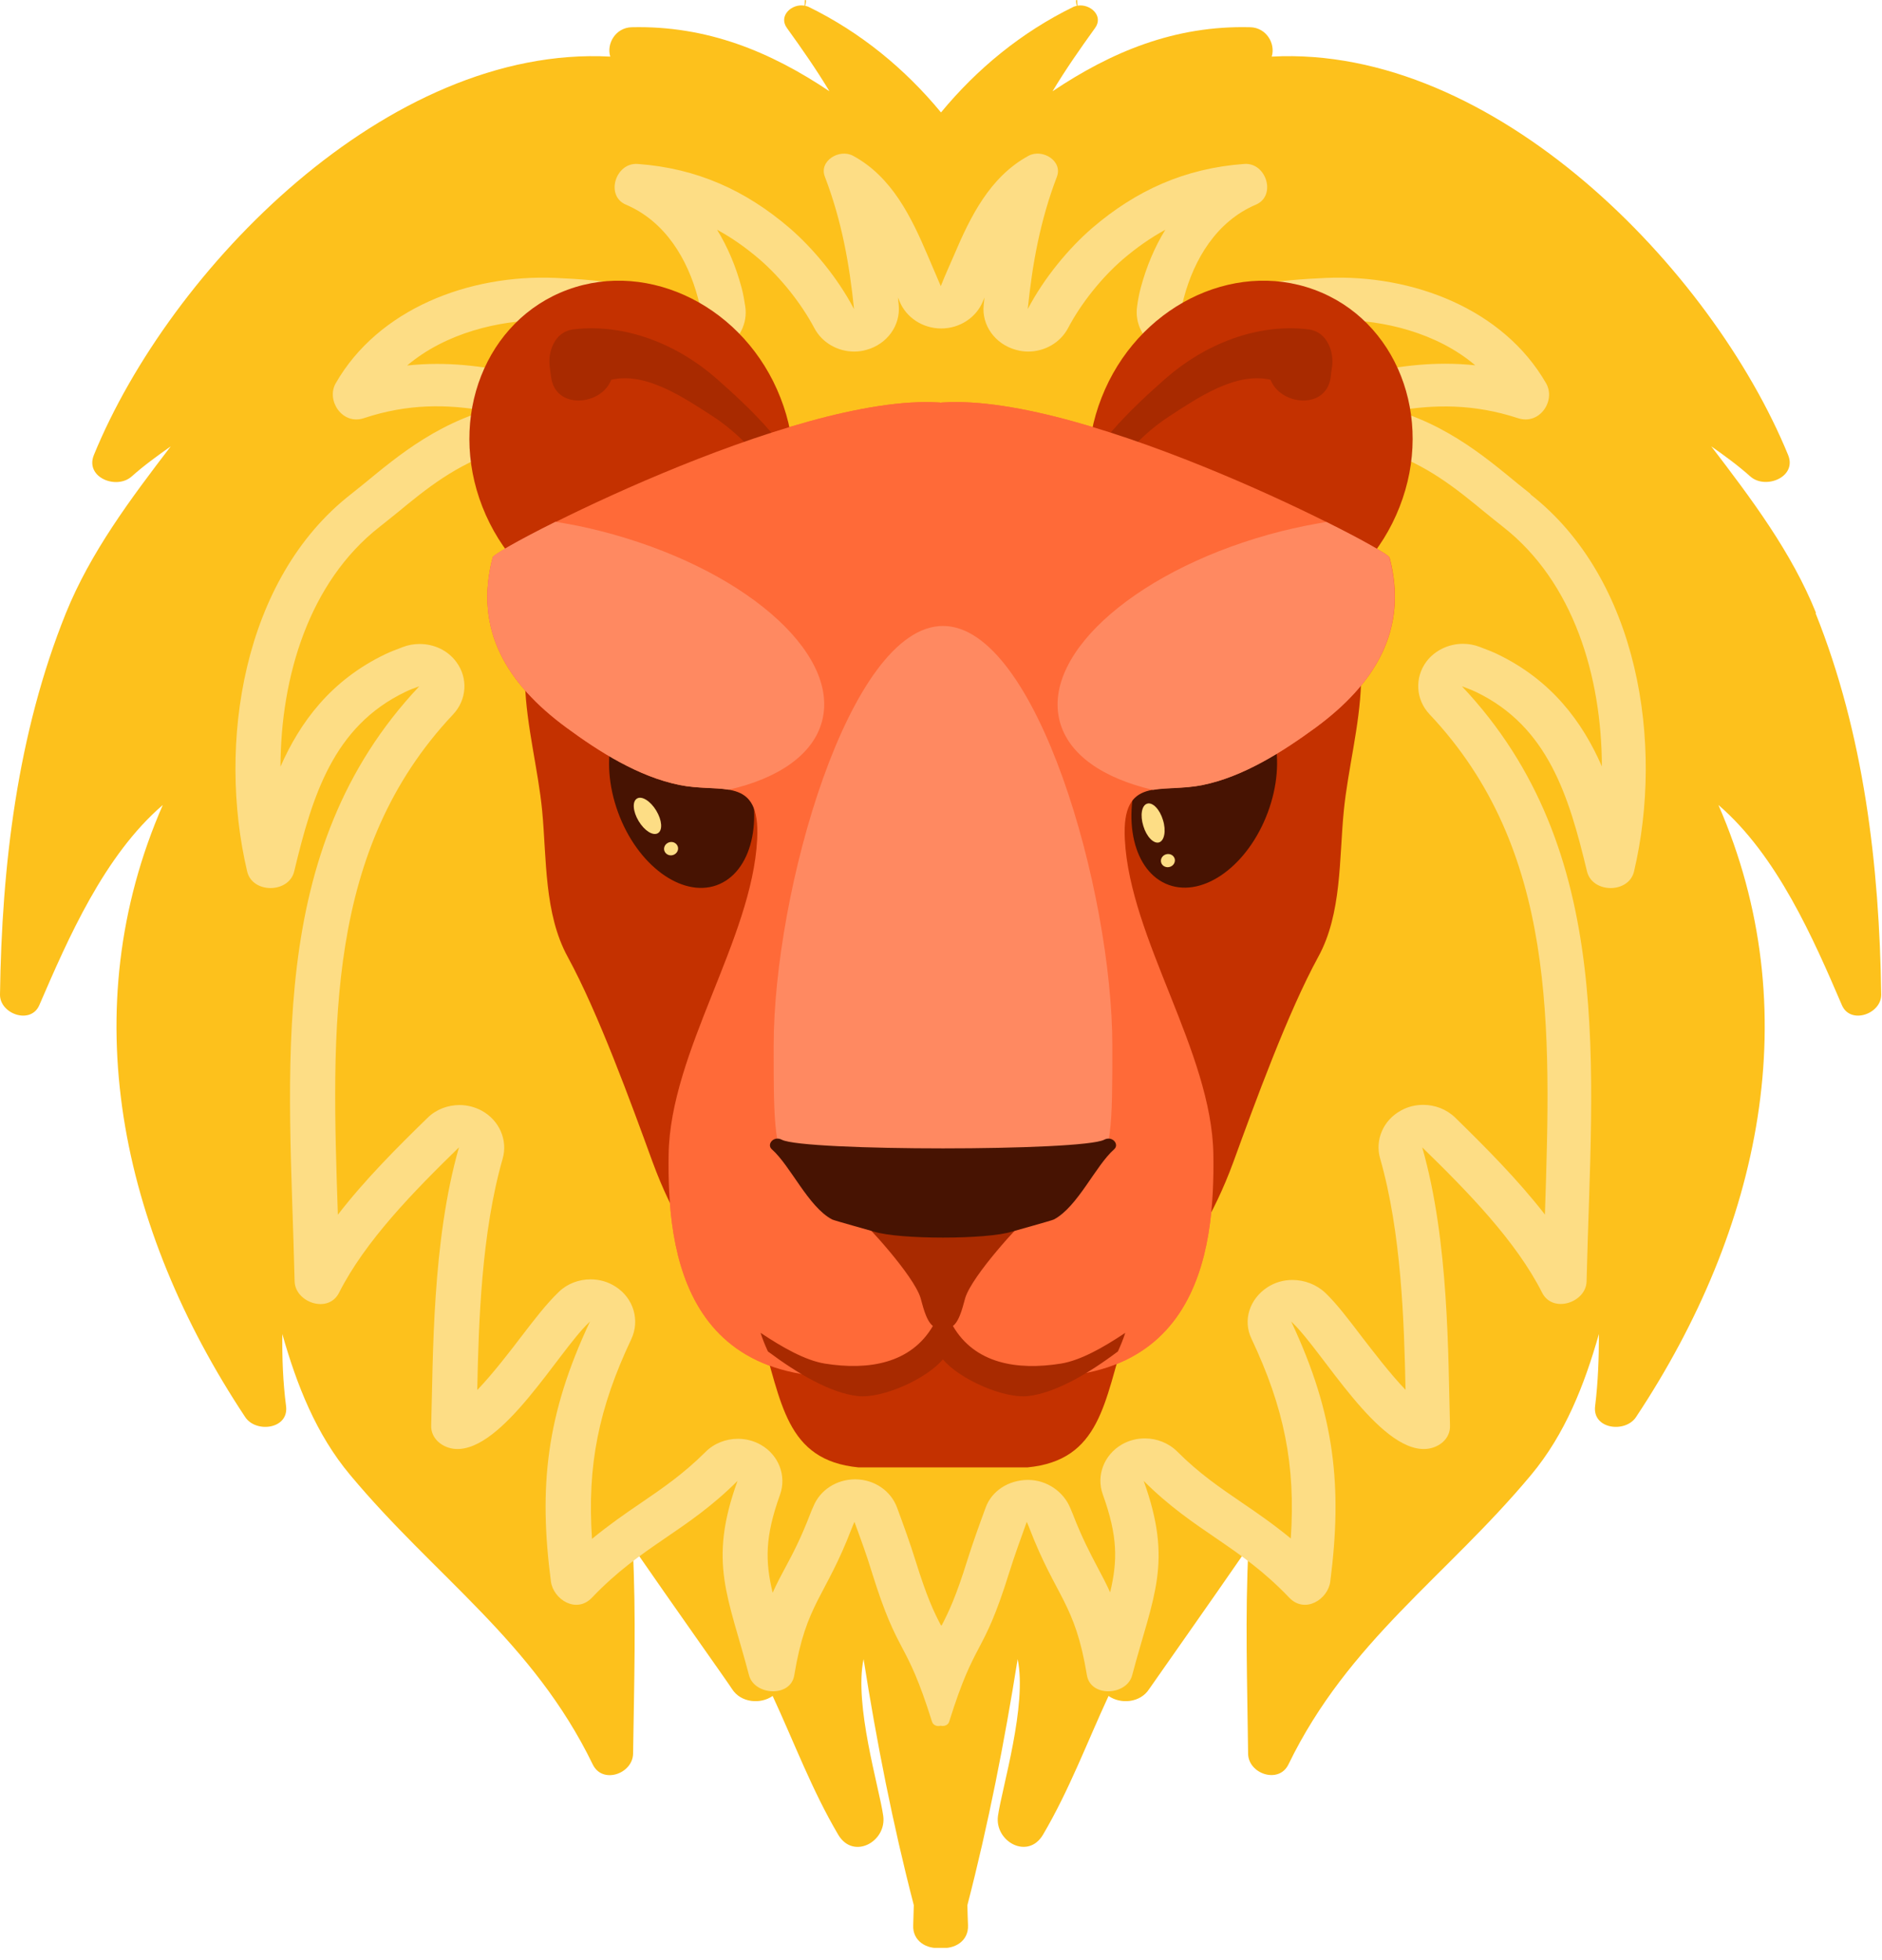 <svg width="72" height="75" viewBox="0 0 72 75" fill="none" xmlns="http://www.w3.org/2000/svg">
<g clip-path="url(#clip0_1678_7461)">
<path d="M69.478 23.457C68.544 21.134 67.01 19.095 65.468 17.079C65.985 17.439 66.486 17.806 66.965 18.233C67.542 18.743 68.757 18.256 68.408 17.409C65.491 10.297 57.16 1.709 48.653 2.166C48.805 1.671 48.448 1.057 47.833 1.042C44.939 0.967 42.517 1.986 40.268 3.492C40.762 2.668 41.316 1.874 41.894 1.072C42.236 0.6 41.696 0.135 41.225 0.217C41.218 0.157 41.21 0.097 41.21 0.022C41.21 -0.007 41.165 -0.007 41.165 0.022C41.165 0.097 41.18 0.165 41.195 0.225C41.157 0.232 41.119 0.24 41.081 0.255C39.068 1.237 37.375 2.638 36 4.302C34.625 2.638 32.932 1.237 30.919 0.255C30.881 0.24 30.843 0.232 30.805 0.225C30.82 0.157 30.835 0.097 30.835 0.022C30.835 -0.007 30.79 -0.007 30.79 0.022C30.79 0.097 30.79 0.157 30.775 0.217C30.304 0.127 29.765 0.6 30.106 1.072C30.684 1.874 31.238 2.668 31.732 3.492C29.484 1.986 27.061 0.974 24.167 1.042C23.552 1.057 23.195 1.671 23.347 2.166C14.841 1.709 6.501 10.297 3.592 17.409C3.243 18.263 4.451 18.75 5.035 18.233C5.514 17.806 6.023 17.439 6.532 17.079C4.99 19.095 3.463 21.134 2.522 23.457C0.661 28.073 0.068 33.124 3.63481e-05 38.056C-0.008 38.798 1.177 39.217 1.504 38.46C2.605 35.912 3.98 32.735 6.228 30.801C2.81 38.625 4.595 46.996 9.38 54.221C9.79 54.843 11.058 54.685 10.944 53.801C10.823 52.872 10.792 51.957 10.8 51.043C11.354 52.992 12.091 54.88 13.398 56.439C16.64 60.328 20.392 62.801 22.678 67.515C23.051 68.28 24.205 67.868 24.22 67.103C24.258 64.45 24.342 61.82 24.205 59.182C25.656 61.288 27.927 64.488 28.003 64.623C28.344 65.162 29.104 65.215 29.559 64.892C30.38 66.661 31.063 68.497 32.066 70.198C32.643 71.18 33.927 70.468 33.79 69.479C33.638 68.4 32.666 65.23 33.038 63.483C33.539 66.654 34.154 69.794 34.959 72.896C34.952 73.151 34.944 73.406 34.937 73.661C34.906 74.283 35.468 74.59 35.985 74.53C36.501 74.59 37.063 74.283 37.033 73.661C37.018 73.406 37.018 73.151 37.01 72.896C37.815 69.786 38.43 66.646 38.932 63.483C39.304 65.237 38.332 68.407 38.18 69.479C38.043 70.461 39.327 71.18 39.904 70.198C40.906 68.497 41.59 66.661 42.41 64.892C42.866 65.215 43.625 65.162 43.967 64.623C44.051 64.495 46.314 61.288 47.765 59.182C47.628 61.82 47.719 64.45 47.749 67.103C47.757 67.868 48.919 68.272 49.291 67.515C51.577 62.801 55.329 60.328 58.572 56.439C59.879 54.873 60.615 52.992 61.17 51.043C61.17 51.957 61.139 52.872 61.025 53.801C60.911 54.685 62.18 54.843 62.59 54.221C67.375 47.004 69.159 38.633 65.742 30.801C67.99 32.735 69.372 35.912 70.466 38.46C70.792 39.217 71.977 38.798 71.97 38.056C71.901 33.124 71.309 28.073 69.456 23.457H69.478Z" fill="#FDC11C"/>
<path d="M58.564 18.908C57.342 17.956 55.8 16.442 53.438 15.715C54.888 15.476 56.377 15.446 58.071 16C58.906 16.277 59.529 15.326 59.149 14.666C57.516 11.826 54.053 10.492 50.742 10.634C49.002 10.709 46.693 10.912 45.182 11.946C45.212 11.758 45.243 11.579 45.288 11.406C45.683 9.922 46.534 8.476 48.045 7.831C48.843 7.494 48.448 6.205 47.597 6.273C45.334 6.438 43.465 7.284 41.787 8.723C40.883 9.503 39.949 10.627 39.319 11.826C39.493 10.11 39.79 8.446 40.435 6.76C40.663 6.153 39.873 5.673 39.342 5.965C37.86 6.775 37.116 8.311 36.501 9.757C36.372 10.065 36.174 10.484 35.992 10.949C35.802 10.492 35.612 10.072 35.483 9.757C34.868 8.319 34.131 6.775 32.643 5.965C32.111 5.673 31.321 6.16 31.557 6.76C32.202 8.446 32.498 10.11 32.673 11.826C32.043 10.627 31.108 9.503 30.205 8.723C28.526 7.284 26.666 6.438 24.395 6.273C23.544 6.213 23.149 7.494 23.947 7.831C25.458 8.476 26.308 9.922 26.703 11.406C26.749 11.579 26.779 11.758 26.81 11.946C25.298 10.912 22.99 10.709 21.25 10.634C17.931 10.492 14.468 11.826 12.843 14.666C12.471 15.318 13.093 16.277 13.921 16C15.615 15.438 17.104 15.468 18.554 15.715C16.192 16.442 14.65 17.956 13.428 18.908C9.273 22.145 8.309 28.471 9.455 33.342C9.653 34.196 11.05 34.189 11.255 33.342C11.947 30.464 12.744 27.804 15.501 26.477C15.683 26.387 15.858 26.327 16.04 26.26C10.108 32.555 11.081 40.903 11.271 49.027C11.293 49.837 12.562 50.279 12.972 49.462C13.967 47.491 15.812 45.602 17.559 43.901C16.526 47.498 16.572 51.905 16.496 54.55C16.481 55.053 16.936 55.412 17.43 55.442C19.23 55.54 21.357 51.725 22.519 50.616L22.572 50.563C20.893 54.131 20.605 56.896 21.076 60.508C21.167 61.198 22.048 61.76 22.648 61.13C24.562 59.122 26.248 58.627 28.215 56.664C27.083 59.796 27.858 61.063 28.655 64.098C28.86 64.877 30.25 64.96 30.387 64.098C30.843 61.325 31.572 61.13 32.582 58.485C32.612 58.403 32.658 58.312 32.688 58.23C32.931 58.89 33.167 59.534 33.357 60.164C34.39 63.483 34.633 62.607 35.658 65.882C35.703 66.017 35.855 66.069 35.984 66.032C36.114 66.061 36.266 66.017 36.311 65.882C37.336 62.607 37.579 63.483 38.612 60.164C38.81 59.534 39.045 58.882 39.281 58.23C39.311 58.312 39.357 58.395 39.387 58.485C40.405 61.13 41.126 61.325 41.582 64.098C41.726 64.96 43.116 64.877 43.314 64.098C44.119 61.063 44.886 59.804 43.754 56.664C45.721 58.627 47.407 59.122 49.321 61.13C49.921 61.76 50.81 61.198 50.893 60.508C51.357 56.896 51.076 54.131 49.397 50.563L49.45 50.616C50.612 51.725 52.739 55.54 54.539 55.442C55.04 55.412 55.488 55.06 55.473 54.55C55.397 51.905 55.443 47.506 54.41 43.901C56.157 45.602 58.002 47.491 58.997 49.462C59.407 50.271 60.683 49.837 60.698 49.027C60.888 40.903 61.868 32.555 55.929 26.26C56.103 26.327 56.278 26.387 56.468 26.477C59.225 27.804 60.023 30.464 60.714 33.342C60.919 34.189 62.316 34.196 62.514 33.342C63.66 28.471 62.703 22.153 58.541 18.908H58.564Z" fill="#FDDD85"/>
<path d="M36 62.194C35.726 61.677 35.461 61.115 35.02 59.699C34.815 59.039 34.572 58.373 34.321 57.691C34.086 57.046 33.456 56.611 32.734 56.604H32.711C32.005 56.604 31.367 57.016 31.116 57.645C31.055 57.78 31.025 57.848 31.002 57.915C30.645 58.845 30.342 59.429 30.038 59.991C29.871 60.298 29.711 60.606 29.559 60.943C29.271 59.729 29.263 58.8 29.84 57.196C30.099 56.476 29.795 55.675 29.111 55.285C28.838 55.127 28.534 55.053 28.23 55.053C27.774 55.053 27.319 55.225 26.992 55.555C26.149 56.394 25.352 56.941 24.516 57.511C23.909 57.923 23.294 58.35 22.648 58.882C22.458 56.064 22.906 53.876 24.152 51.238C24.486 50.526 24.243 49.679 23.559 49.237C23.263 49.042 22.929 48.952 22.595 48.952C22.154 48.952 21.714 49.11 21.387 49.424C20.893 49.897 20.445 50.489 19.921 51.17C19.549 51.658 18.858 52.564 18.258 53.187C18.311 50.593 18.418 47.169 19.23 44.336C19.435 43.624 19.101 42.867 18.433 42.5C18.167 42.357 17.878 42.282 17.582 42.282C17.134 42.282 16.686 42.447 16.359 42.77C15.205 43.894 13.959 45.138 12.926 46.479C12.683 39.292 12.463 32.51 17.331 27.339C17.863 26.777 17.916 25.938 17.453 25.323C17.126 24.881 16.602 24.641 16.055 24.641C15.835 24.641 15.615 24.678 15.402 24.761L15.288 24.806C15.106 24.873 14.931 24.941 14.742 25.031C12.645 26.035 11.468 27.654 10.731 29.332C10.739 25.907 11.818 22.273 14.521 20.159C14.742 19.987 14.969 19.8 15.213 19.605C16.268 18.735 17.461 17.754 19.093 17.252C19.838 17.019 20.324 16.337 20.271 15.595C20.218 14.854 19.633 14.239 18.858 14.112C18.091 13.984 17.392 13.924 16.716 13.924C16.329 13.924 15.949 13.947 15.577 13.984C17.058 12.733 19.101 12.253 20.779 12.253C20.916 12.253 21.045 12.253 21.182 12.261C22.109 12.298 24.562 12.403 25.815 13.265C26.111 13.467 26.461 13.572 26.817 13.572C27.121 13.572 27.433 13.497 27.706 13.34C28.291 13.002 28.61 12.366 28.511 11.721C28.473 11.481 28.435 11.249 28.375 11.024C28.154 10.192 27.835 9.443 27.433 8.791C27.987 9.09 28.534 9.473 29.066 9.93C29.871 10.627 30.653 11.608 31.154 12.553C31.45 13.115 32.05 13.452 32.681 13.452C32.84 13.452 33 13.43 33.152 13.385C33.942 13.167 34.458 12.448 34.382 11.668C34.374 11.571 34.359 11.474 34.352 11.384C34.374 11.429 34.39 11.481 34.413 11.526C34.663 12.148 35.301 12.568 36.007 12.568C36.714 12.568 37.344 12.156 37.602 11.534C37.625 11.481 37.64 11.436 37.663 11.384C37.656 11.481 37.64 11.571 37.633 11.668C37.549 12.448 38.073 13.167 38.863 13.385C39.023 13.43 39.175 13.452 39.334 13.452C39.964 13.452 40.564 13.115 40.861 12.553C41.362 11.601 42.144 10.627 42.949 9.93C43.481 9.473 44.02 9.098 44.582 8.791C44.179 9.443 43.861 10.192 43.64 11.017C43.58 11.249 43.534 11.481 43.504 11.713C43.405 12.358 43.724 12.995 44.309 13.332C44.582 13.49 44.886 13.565 45.197 13.565C45.547 13.565 45.896 13.46 46.2 13.257C47.461 12.395 49.914 12.29 50.833 12.253C50.969 12.253 51.099 12.245 51.235 12.245C52.914 12.245 54.964 12.725 56.438 13.977C56.058 13.939 55.678 13.917 55.298 13.917C54.623 13.917 53.924 13.977 53.157 14.104C52.382 14.232 51.805 14.846 51.744 15.588C51.691 16.33 52.177 17.012 52.921 17.244C54.554 17.746 55.747 18.728 56.802 19.597C57.045 19.792 57.273 19.98 57.493 20.152C60.205 22.265 61.276 25.9 61.283 29.325C60.547 27.639 59.369 26.027 57.273 25.023C57.083 24.933 56.909 24.866 56.726 24.798L56.612 24.753C56.4 24.671 56.179 24.634 55.967 24.634C55.428 24.634 54.896 24.881 54.569 25.316C54.114 25.93 54.159 26.769 54.691 27.331C59.567 32.502 59.339 39.285 59.104 46.472C58.063 45.13 56.818 43.886 55.671 42.762C55.337 42.44 54.896 42.275 54.448 42.275C54.159 42.275 53.863 42.342 53.597 42.492C52.921 42.859 52.595 43.616 52.8 44.328C53.612 47.161 53.719 50.578 53.772 53.179C53.172 52.557 52.481 51.643 52.109 51.163C51.585 50.474 51.136 49.882 50.704 49.469C50.362 49.147 49.906 48.975 49.443 48.975C49.109 48.975 48.782 49.065 48.493 49.252C47.81 49.694 47.536 50.511 47.878 51.223C49.124 53.861 49.572 56.057 49.382 58.867C48.736 58.335 48.121 57.908 47.514 57.496C46.671 56.919 45.873 56.379 45.038 55.54C44.704 55.21 44.255 55.038 43.8 55.038C43.496 55.038 43.192 55.112 42.919 55.27C42.235 55.667 41.931 56.461 42.19 57.181C42.767 58.785 42.759 59.714 42.471 60.928C42.319 60.591 42.159 60.291 41.992 59.976C41.696 59.414 41.392 58.837 41.035 57.915C41.005 57.84 40.974 57.773 40.944 57.698C40.686 57.069 40.04 56.626 39.334 56.626H39.311C38.59 56.634 37.944 57.038 37.709 57.683C37.458 58.365 37.215 59.039 37.01 59.691C36.569 61.108 36.296 61.67 36.03 62.187L36 62.194Z" fill="#FDC11C"/>
<path d="M53.149 21.321C53.066 21.021 41.635 15.026 36.045 15.401C36.03 15.401 36.015 15.401 36 15.408C35.985 15.408 35.969 15.408 35.954 15.401C30.364 15.033 18.934 21.021 18.851 21.321C18.114 24.109 19.413 26.177 21.661 27.834C22.921 28.763 24.433 29.722 26.005 30.037C27.608 30.359 29.096 29.655 28.967 32.12C28.77 35.942 25.64 40.244 25.58 44.171C25.526 47.828 26.081 53.981 34.671 52.452C35.157 52.37 35.62 52.167 36 51.867C36.38 52.167 36.835 52.37 37.329 52.452C45.911 53.981 46.473 47.828 46.42 44.171C46.359 40.244 43.23 35.942 43.033 32.12C42.904 29.655 44.392 30.359 45.995 30.037C47.567 29.722 49.078 28.755 50.339 27.834C52.587 26.177 53.894 24.109 53.157 21.321H53.149Z" fill="#FF6A38"/>
<path d="M45.402 23.524C42.258 22.37 40.792 18.646 42.144 15.213C43.488 11.773 47.134 9.93 50.278 11.084C53.43 12.238 54.888 15.963 53.544 19.395C52.2 22.835 48.554 24.678 45.402 23.524Z" fill="#C43100"/>
<path d="M41.111 19.005C41.461 17.312 43.359 15.573 44.597 14.479C46.086 13.175 48.091 12.358 50.073 12.605C50.764 12.695 51.038 13.445 50.962 14.022C50.939 14.157 50.924 14.291 50.909 14.426C50.749 15.693 48.987 15.521 48.608 14.531C47.271 14.216 45.79 15.243 44.727 15.933C43.344 16.832 42.585 18.039 41.506 19.208C41.347 19.387 41.066 19.208 41.111 18.998V19.005Z" fill="#A82A00"/>
<path d="M26.598 23.524C29.742 22.37 31.208 18.646 29.856 15.213C28.512 11.773 24.866 9.93 21.722 11.084C18.578 12.238 17.112 15.963 18.456 19.395C19.808 22.835 23.446 24.678 26.598 23.524Z" fill="#C43100"/>
<path d="M30.889 19.005C30.54 17.312 28.641 15.573 27.403 14.479C25.914 13.175 23.909 12.358 21.919 12.605C21.228 12.695 20.955 13.445 21.031 14.022C21.046 14.157 21.061 14.291 21.084 14.426C21.244 15.693 23.006 15.521 23.385 14.531C24.722 14.216 26.203 15.243 27.274 15.933C28.656 16.832 29.416 18.039 30.494 19.208C30.654 19.387 30.935 19.208 30.889 18.998V19.005Z" fill="#A82A00"/>
<path d="M50.278 21.793C46.952 19.073 36.569 15.828 36.076 15.828C35.582 15.828 25.2 19.065 21.873 21.793C18.911 24.221 20.445 27.909 20.742 31.026C20.916 32.847 20.81 34.953 21.721 36.617C22.883 38.745 24.137 42.185 24.972 44.478C25.709 46.479 26.673 48.023 28.01 49.694C28.375 50.151 28.671 50.691 29.096 51.028C29.909 53.621 30.038 55.877 32.848 56.147C32.909 56.147 39.243 56.147 39.304 56.147C42.114 55.877 42.243 53.621 43.056 51.028C43.481 50.691 43.777 50.151 44.142 49.694C45.478 48.016 46.443 46.479 47.179 44.478C48.015 42.185 49.268 38.745 50.43 36.617C51.342 34.961 51.228 32.847 51.41 31.026C51.714 27.909 53.24 24.221 50.278 21.793Z" fill="#C43100"/>
<path d="M28.518 29.34C27.782 27.316 26.088 26.072 24.744 26.552C23.4 27.032 22.906 29.055 23.643 31.078C24.379 33.102 26.073 34.346 27.41 33.874C28.754 33.394 29.248 31.371 28.511 29.347L28.518 29.34Z" fill="#471302"/>
<path d="M25.108 31.019C24.888 30.651 24.554 30.442 24.371 30.554C24.181 30.666 24.212 31.049 24.432 31.416C24.652 31.783 24.979 31.993 25.169 31.88C25.359 31.768 25.328 31.386 25.108 31.019Z" fill="#FDDD85"/>
<path d="M25.905 32.338C25.829 32.218 25.67 32.18 25.541 32.255C25.412 32.33 25.366 32.487 25.442 32.607C25.518 32.727 25.678 32.765 25.807 32.69C25.936 32.615 25.981 32.458 25.905 32.338Z" fill="#FDDD85"/>
<path d="M48.502 31.086C49.254 29.07 48.775 27.039 47.431 26.552C46.087 26.065 44.393 27.309 43.641 29.325C42.889 31.341 43.367 33.372 44.712 33.859C46.056 34.346 47.75 33.109 48.502 31.086Z" fill="#471302"/>
<path d="M44.492 31.378C44.37 30.966 44.097 30.689 43.892 30.749C43.679 30.809 43.611 31.191 43.74 31.603C43.862 32.015 44.135 32.293 44.34 32.233C44.545 32.173 44.621 31.791 44.492 31.378Z" fill="#FDDD85"/>
<path d="M44.939 32.855C44.901 32.72 44.749 32.645 44.605 32.69C44.461 32.735 44.385 32.877 44.423 33.005C44.461 33.139 44.613 33.214 44.757 33.169C44.901 33.124 44.977 32.982 44.939 32.847V32.855Z" fill="#FDDD85"/>
<path d="M53.149 21.321C53.066 21.021 41.635 15.026 36.045 15.401C36.03 15.401 36.015 15.401 36 15.408C35.985 15.408 35.969 15.408 35.954 15.401C30.364 15.033 18.934 21.021 18.851 21.321C18.114 24.109 19.413 26.177 21.661 27.834C22.921 28.763 24.433 29.722 26.005 30.037C27.608 30.359 29.096 29.655 28.967 32.12C28.77 35.942 25.64 40.244 25.58 44.171C25.526 47.828 26.081 53.981 34.671 52.452C35.157 52.37 35.62 52.167 36 51.867C36.38 52.167 36.835 52.37 37.329 52.452C45.911 53.981 46.473 47.828 46.42 44.171C46.359 40.244 43.23 35.942 43.033 32.12C42.904 29.655 44.392 30.359 45.995 30.037C47.567 29.722 49.078 28.755 50.339 27.834C52.587 26.177 53.894 24.109 53.157 21.321H53.149Z" fill="#FF6A38"/>
<path d="M29.598 40.027C29.598 45.969 29.598 45.273 36.076 45.265C42.562 45.265 42.555 45.969 42.555 40.027C42.555 34.084 39.653 23.951 36.076 23.951C32.499 23.951 29.598 34.084 29.598 40.027Z" fill="#FF8961"/>
<path d="M36.076 52.017C36.699 52.767 38.385 53.516 39.319 53.419C40.36 53.306 41.621 52.572 42.768 51.71C42.874 51.478 42.973 51.238 43.049 50.998C42.213 51.56 41.332 52.055 40.588 52.175C38.909 52.444 37.292 52.175 36.456 50.736C36.737 50.526 36.866 49.852 36.927 49.664C37.2 48.787 39.061 46.794 39.259 46.644C39.942 46.157 40.444 45.475 40.983 44.838C41.142 44.651 40.93 44.306 40.694 44.471C40.064 44.913 39.433 45.437 38.719 45.737C37.998 46.044 37.056 45.932 36.289 46.029C36.206 46.037 36.137 46.059 36.076 46.089C36.008 46.059 35.94 46.044 35.856 46.029C35.089 45.925 34.147 46.044 33.426 45.737C32.712 45.437 32.081 44.905 31.451 44.471C31.216 44.306 31.003 44.651 31.163 44.838C31.694 45.467 32.203 46.149 32.887 46.644C33.084 46.786 34.945 48.78 35.218 49.664C35.279 49.852 35.408 50.519 35.689 50.736C34.854 52.167 33.236 52.444 31.557 52.175C30.813 52.055 29.94 51.56 29.097 50.998C29.173 51.238 29.271 51.478 29.378 51.71C30.532 52.572 31.785 53.306 32.826 53.419C33.76 53.516 35.438 52.767 36.069 52.017H36.076Z" fill="#A82A00"/>
<path d="M31.831 46.659C31.891 46.697 33.372 47.101 33.433 47.124C34.39 47.431 37.762 47.431 38.719 47.124C38.788 47.101 40.261 46.697 40.322 46.659C41.233 46.172 41.909 44.606 42.623 43.976C42.836 43.789 42.555 43.444 42.243 43.609C41.4 44.051 30.752 44.051 29.909 43.609C29.598 43.444 29.317 43.789 29.529 43.976C30.243 44.606 30.919 46.172 31.831 46.659Z" fill="#471302"/>
<path d="M53.149 21.321C53.126 21.239 52.192 20.692 50.741 19.972C50.179 20.062 49.609 20.182 49.025 20.324C43.648 21.688 39.85 24.941 40.541 27.594C40.875 28.883 42.212 29.782 44.111 30.224C44.635 30.134 45.303 30.179 45.987 30.044C47.559 29.73 49.07 28.763 50.331 27.841C52.579 26.185 53.886 24.116 53.149 21.329V21.321Z" fill="#FF8961"/>
<path d="M18.851 21.321C18.114 24.109 19.413 26.177 21.661 27.834C22.921 28.763 24.433 29.722 26.005 30.037C26.689 30.179 27.357 30.127 27.881 30.217C29.78 29.782 31.116 28.875 31.451 27.586C32.142 24.933 28.344 21.681 22.967 20.317C22.39 20.167 21.812 20.055 21.25 19.965C19.8 20.684 18.873 21.231 18.851 21.314V21.321Z" fill="#FF8961"/>
</g>
<defs>
<clipPath id="clip0_1678_7461">
<rect width="72" height="74.53" fill="white"/>
</clipPath>
</defs>
</svg>
